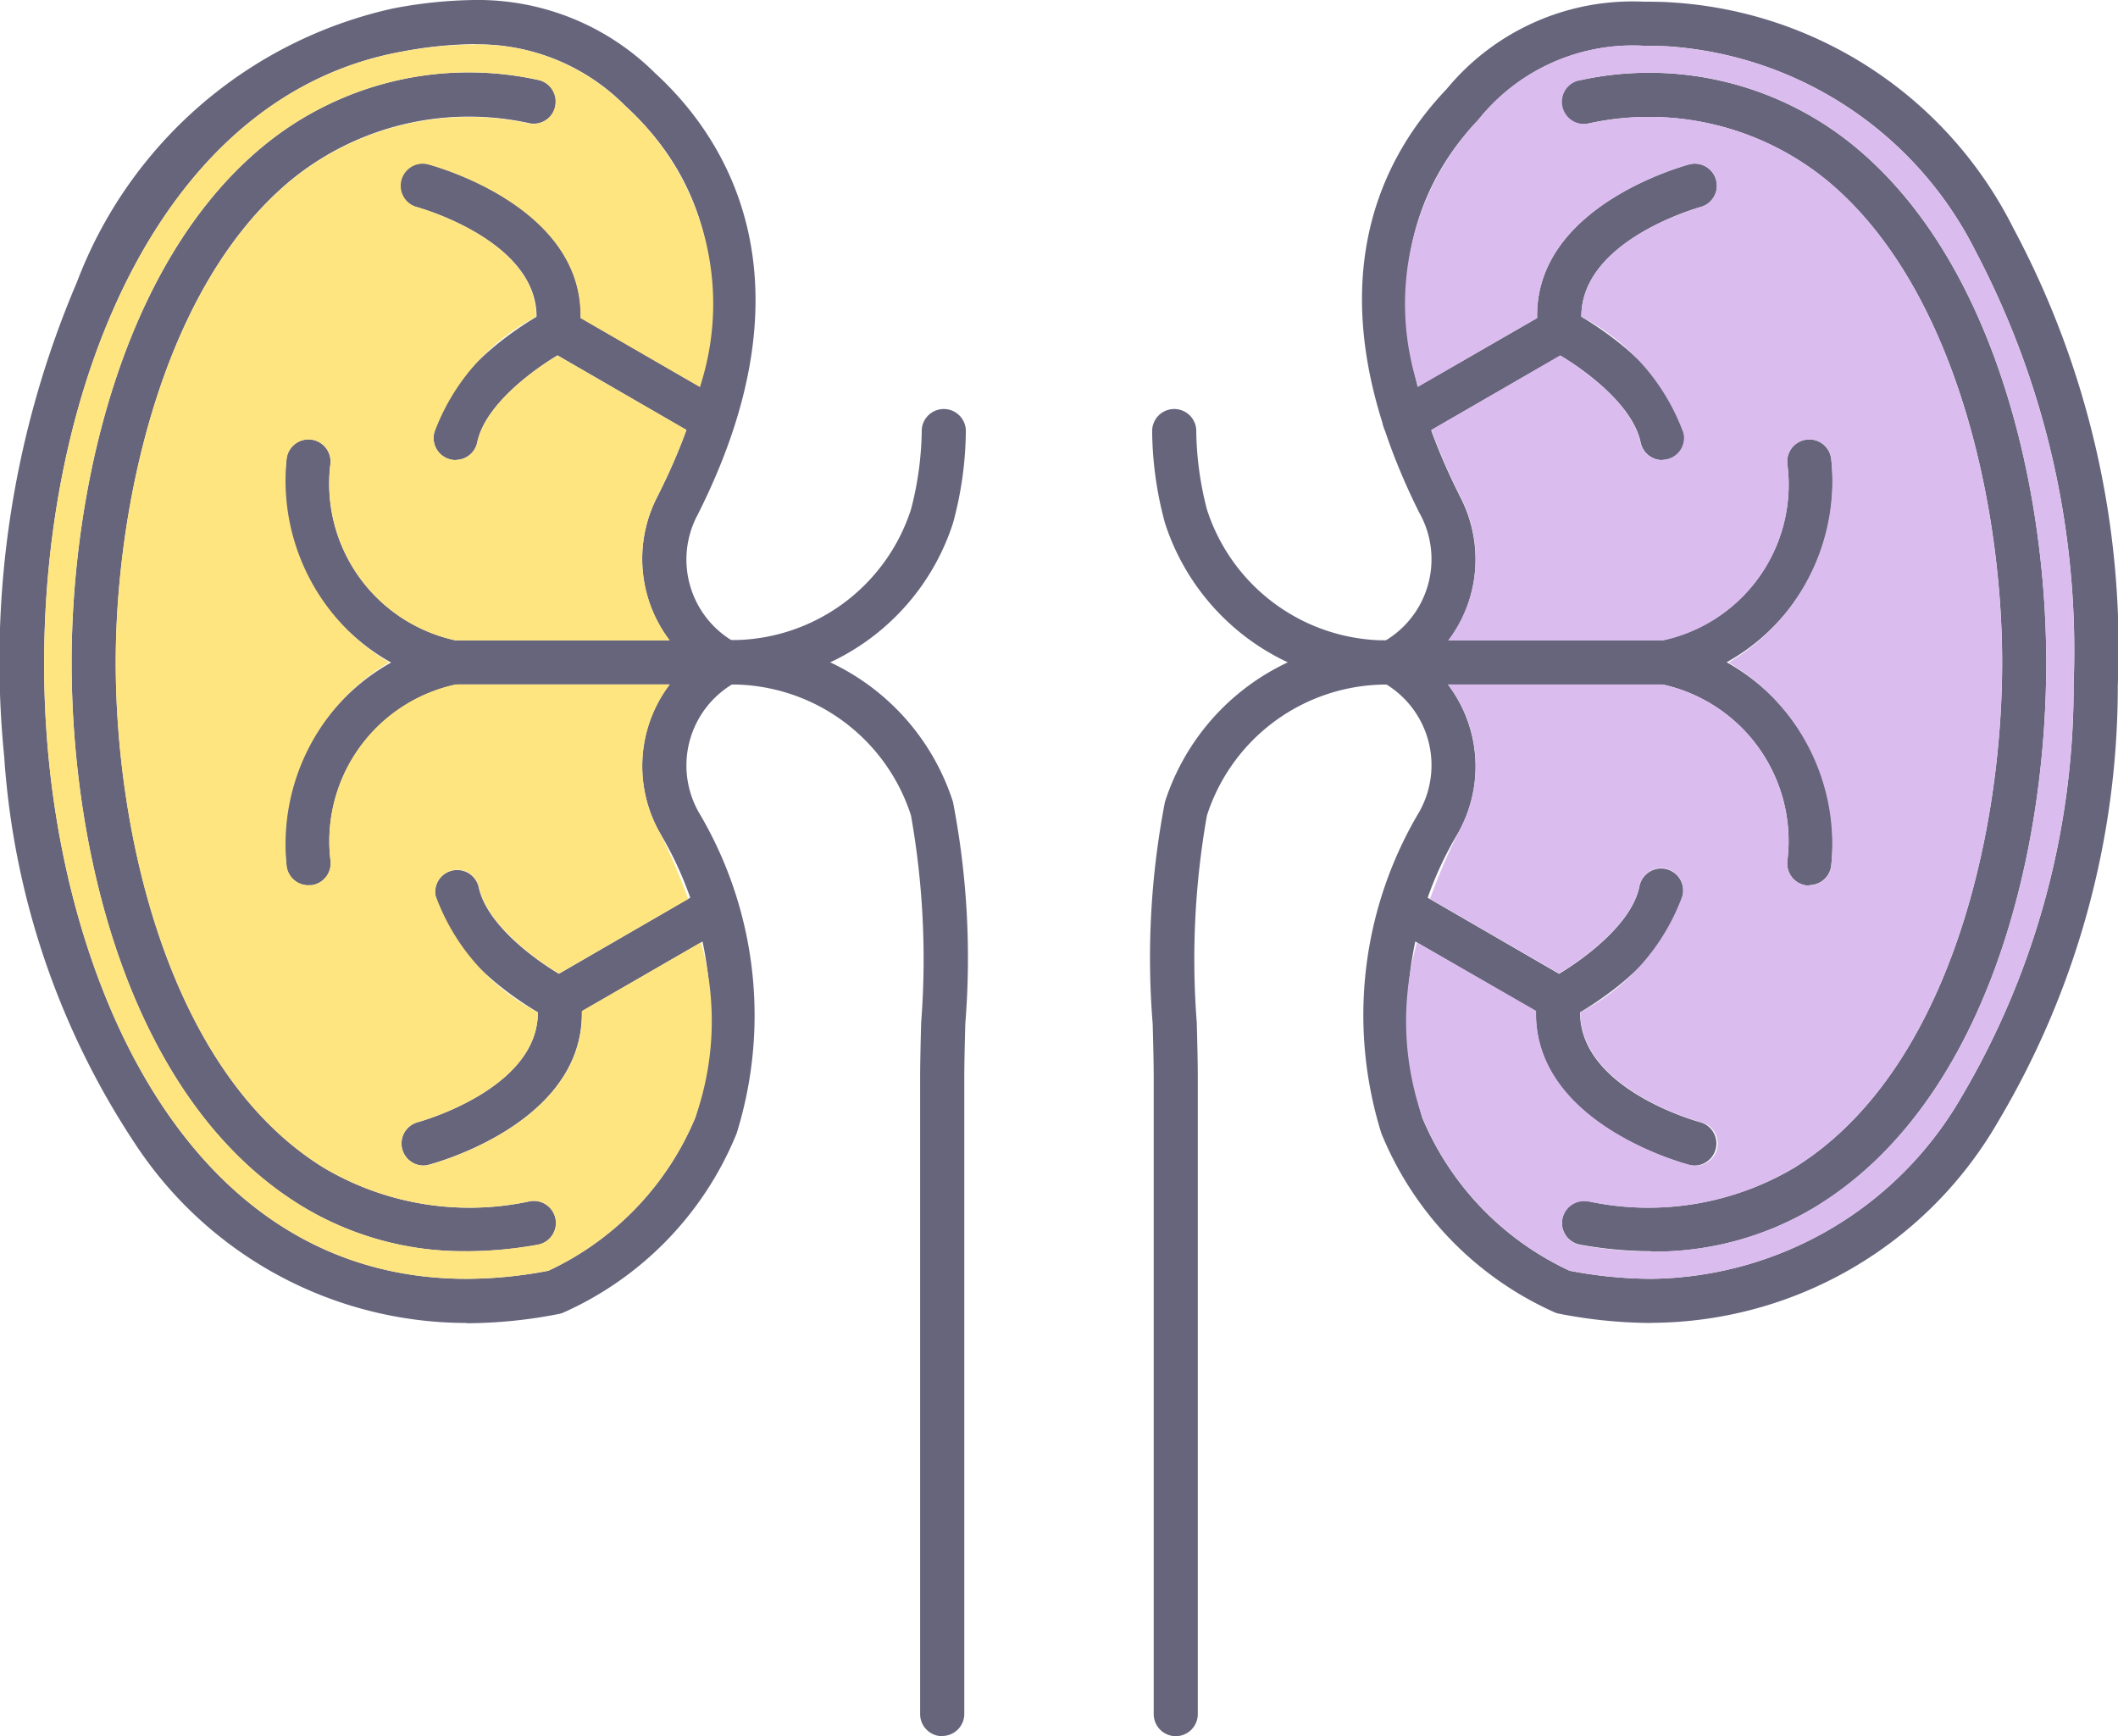 <svg xmlns="http://www.w3.org/2000/svg" width="31.084" height="25.48" viewBox="0 0 31.084 25.48">
  <g id="Layer_x0020_1" transform="translate(0 -0.462)">
    <g id="_534970128" transform="translate(0 0.462)">
      <g id="Group_47986" data-name="Group 47986">
        <g id="Group_47966" data-name="Group 47966" transform="translate(20.292 4.521)">
          <path id="_534971568" d="M7.446,3.437a.324.324,0,0,1-.317-.258c-.113-.54-.79-1.044-1.178-1.276L3.828,3.128A.324.324,0,0,1,3.5,2.567L5.787,1.25a.324.324,0,0,1,.31-.007c.059.03,1.448.758,1.666,1.8a.324.324,0,0,1-.251.383.32.32,0,0,1-.066.007Z" transform="translate(-3.342 -1.206)" fill="#67657c" fill-rule="evenodd"/>
        </g>
        <g id="Group_47967" data-name="Group 47967" transform="translate(22.559 2.399)">
          <path id="_534971328" d="M4.054,3.626a.324.324,0,0,1-.32-.28C3.486,1.538,5.86.894,5.961.867a.324.324,0,0,1,.165.626C6.1,1.5,4.206,2.02,4.376,3.259a.324.324,0,0,1-.277.365.333.333,0,0,1-.044,0Z" transform="translate(-3.716 -0.857)" fill="#67657c" fill-rule="evenodd"/>
        </g>
        <g id="Group_47968" data-name="Group 47968" transform="translate(20.106 6.45)">
          <path id="_534971184" d="M7.643,5.12H3.636a.324.324,0,1,1,0-.648H7.6A2.338,2.338,0,0,0,9.438,1.888a.324.324,0,1,1,.643-.082,3.024,3.024,0,0,1-2.364,3.3.33.33,0,0,1-.074.008Z" transform="translate(-3.312 -1.524)" fill="#67657c" fill-rule="evenodd"/>
        </g>
        <g id="Group_47969" data-name="Group 47969" transform="translate(24.113 9.398)">
          <path id="_534971208" d="M6.413,5.606l-.041,0a.324.324,0,0,1-.281-.361A2.352,2.352,0,0,0,4.222,2.649a.324.324,0,0,1,.148-.631,3.024,3.024,0,0,1,2.364,3.3.324.324,0,0,1-.321.283Z" transform="translate(-3.972 -2.01)" fill="#67657c" fill-rule="evenodd"/>
        </g>
        <g id="Group_47970" data-name="Group 47970" transform="translate(20.272 12.753)">
          <path id="_534971448" d="M5.946,4.792a.323.323,0,0,1-.162-.043L3.5,3.431a.324.324,0,0,1,.324-.561L5.948,4.1c.388-.233,1.066-.738,1.178-1.276a.324.324,0,1,1,.634.132C7.542,4,6.153,4.726,6.094,4.756a.325.325,0,0,1-.149.036Z" transform="translate(-3.339 -2.562)" fill="#67657c" fill-rule="evenodd"/>
        </g>
        <g id="Group_47971" data-name="Group 47971" transform="translate(22.54 14.336)">
          <path id="_534970656" d="M6.041,5.592a.323.323,0,0,1-.082-.011c-.1-.026-2.476-.671-2.227-2.479a.324.324,0,1,1,.642.088C4.2,4.431,6.1,4.95,6.123,4.955a.324.324,0,0,1-.082.637Z" transform="translate(-3.713 -2.823)" fill="#67657c" fill-rule="evenodd"/>
        </g>
        <g id="Group_47972" data-name="Group 47972" transform="translate(19.988 0.025)">
          <path id="_534970440" d="M7.541,19.856a7.111,7.111,0,0,1-1.36-.137.318.318,0,0,1-.059-.018,4.9,4.9,0,0,1-2.545-2.628,5.827,5.827,0,0,1,.563-4.729l.008-.016a1.392,1.392,0,0,0-.6-1.9.324.324,0,0,1,0-.537,1.392,1.392,0,0,0,.6-1.9L4.141,7.98c-1.581-3.155-.659-5.13.394-6.232A3.536,3.536,0,0,1,7.433.466c.119,0,.244,0,.381.009a6.021,6.021,0,0,1,5.039,3.316A13.068,13.068,0,0,1,14.385,10.5a12.494,12.494,0,0,1-1.756,6.4,5.9,5.9,0,0,1-5.088,2.954Zm-1.2-.766a6.439,6.439,0,0,0,1.2.118,5.328,5.328,0,0,0,4.543-2.657,11.845,11.845,0,0,0,1.653-6.067,12.593,12.593,0,0,0-1.446-6.37A5.468,5.468,0,0,0,7.785,1.121c-.127-.006-.243-.008-.353-.008A2.9,2.9,0,0,0,5,2.2c-.909.951-1.7,2.677-.282,5.5l.006.014a1.992,1.992,0,0,1-.469,2.457,1.99,1.99,0,0,1,.469,2.457l-.006.013a5.225,5.225,0,0,0-.54,4.205A4.307,4.307,0,0,0,6.34,19.09Z" transform="translate(-3.292 -0.466)" fill="#67657c" fill-rule="evenodd"/>
        </g>
        <g id="Group_47973" data-name="Group 47973" transform="translate(22.929 1.081)">
          <path id="_534970800" d="M5.081,17.921a5.939,5.939,0,0,1-1.037-.095.324.324,0,1,1,.113-.638A4.2,4.2,0,0,0,7.174,16.7c2.257-1.389,3.058-4.865,3.058-7.419,0-2.269-.667-5.478-2.548-7.055a4.125,4.125,0,0,0-3.526-.854A.324.324,0,1,1,4.044.735a4.744,4.744,0,0,1,4.055,1c2.05,1.718,2.78,5.027,2.78,7.551,0,2.852-.884,6.444-3.366,7.971a4.56,4.56,0,0,1-2.432.67Z" transform="translate(-3.777 -0.64)" fill="#67657c" fill-rule="evenodd"/>
        </g>
        <g id="Group_47974" data-name="Group 47974" transform="translate(16.896 9.398)">
          <path id="_534970176" d="M3.143,18.091a.324.324,0,0,1-.324-.324V8.439c0-.223-.007-.5-.015-.8A12.041,12.041,0,0,1,2.984,4.38,3.415,3.415,0,0,1,6.238,2.01h.079a.324.324,0,0,1,0,.648H6.238A2.769,2.769,0,0,0,3.6,4.58a12.084,12.084,0,0,0-.149,3.039c.008.3.015.588.015.82v9.328a.324.324,0,0,1-.324.324Z" transform="translate(-2.783 -2.01)" fill="#67657c" fill-rule="evenodd"/>
        </g>
        <g id="Group_47975" data-name="Group 47975" transform="translate(16.909 5.99)">
          <path id="_534970248" d="M6.306,5.5H6.227A3.415,3.415,0,0,1,2.973,3.133a5.288,5.288,0,0,1-.188-1.347.324.324,0,0,1,.647-.027,4.781,4.781,0,0,0,.157,1.175A2.769,2.769,0,0,0,6.227,4.856h.079a.324.324,0,0,1,0,.648Z" transform="translate(-2.785 -1.448)" fill="#67657c" fill-rule="evenodd"/>
        </g>
        <g id="Group_47976" data-name="Group 47976" transform="translate(6.363 4.521)">
          <path id="_534970896" d="M1.372,3.437a.32.32,0,0,1-.066-.007.324.324,0,0,1-.251-.383C1.273,2,2.662,1.273,2.721,1.242a.324.324,0,0,1,.31.007L5.314,2.568a.324.324,0,0,1-.324.561L2.867,1.9c-.388.233-1.066.738-1.178,1.276a.324.324,0,0,1-.317.258Z" transform="translate(-1.048 -1.206)" fill="#67657c" fill-rule="evenodd"/>
        </g>
        <g id="Group_47977" data-name="Group 47977" transform="translate(5.872 2.399)">
          <path id="_534970224" d="M3.28,3.626l-.044,0a.324.324,0,0,1-.277-.365c.17-1.24-1.731-1.76-1.751-1.765A.324.324,0,0,1,1.373.867c.1.027,2.476.671,2.227,2.479a.324.324,0,0,1-.32.28Z" transform="translate(-0.967 -0.857)" fill="#67657c" fill-rule="evenodd"/>
        </g>
        <g id="Group_47978" data-name="Group 47978" transform="translate(4.196 6.449)">
          <path id="_534970320" d="M7.148,5.12H3.141a.326.326,0,0,1-.074-.009A3.024,3.024,0,0,1,.7,1.807a.324.324,0,0,1,.643.081A2.352,2.352,0,0,0,3.18,4.472H7.148a.324.324,0,1,1,0,.648Z" transform="translate(-0.691 -1.524)" fill="#67657c" fill-rule="evenodd"/>
        </g>
        <g id="Group_47979" data-name="Group 47979" transform="translate(4.196 9.398)">
          <path id="_534970080" d="M1.024,5.605A.323.323,0,0,1,.7,5.323a3.024,3.024,0,0,1,2.364-3.3.324.324,0,1,1,.148.631A2.352,2.352,0,0,0,1.346,5.242a.324.324,0,0,1-.282.361l-.04,0Z" transform="translate(-0.691 -2.01)" fill="#67657c" fill-rule="evenodd"/>
        </g>
        <g id="Group_47980" data-name="Group 47980" transform="translate(6.383 12.753)">
          <path id="_534969672" d="M2.873,4.792a.323.323,0,0,1-.149-.036c-.059-.03-1.448-.758-1.666-1.8a.324.324,0,0,1,.634-.132c.113.54.79,1.044,1.178,1.276L4.993,2.87a.324.324,0,1,1,.324.561L3.035,4.749a.323.323,0,0,1-.162.043Z" transform="translate(-1.051 -2.562)" fill="#67657c" fill-rule="evenodd"/>
        </g>
        <g id="Group_47981" data-name="Group 47981" transform="translate(5.891 14.336)">
          <path id="_534969552" d="M1.294,5.592a.324.324,0,0,1-.082-.637c.023-.006,1.921-.526,1.75-1.765A.324.324,0,1,1,3.6,3.1c.248,1.808-2.126,2.453-2.227,2.479A.32.32,0,0,1,1.294,5.592Z" transform="translate(-0.97 -2.823)" fill="#67657c" fill-rule="evenodd"/>
        </g>
        <g id="Group_47982" data-name="Group 47982">
          <path id="_534969408" d="M6.847,19.877h0a5.819,5.819,0,0,1-4.823-2.568A11.67,11.67,0,0,1,.062,11.57,14.159,14.159,0,0,1,1.13,4.6,6.451,6.451,0,0,1,5.768.586a6.7,6.7,0,0,1,1.2-.124A3.684,3.684,0,0,1,9.612,1.533c.993.908,2.4,2.955.635,6.467l-.008.016a1.392,1.392,0,0,0,.6,1.9.324.324,0,0,1,0,.537,1.392,1.392,0,0,0-.6,1.9l.008.016a5.827,5.827,0,0,1,.563,4.729,4.9,4.9,0,0,1-2.545,2.628.318.318,0,0,1-.059.018,7.1,7.1,0,0,1-1.359.137ZM6.972,1.109a6.066,6.066,0,0,0-1.087.113C1.98,1.939.3,7.058.707,11.511c.323,3.56,2.125,7.718,6.14,7.718h0a6.429,6.429,0,0,0,1.2-.118,4.307,4.307,0,0,0,2.159-2.252,5.225,5.225,0,0,0-.54-4.205L9.66,12.64a1.992,1.992,0,0,1,.469-2.457A1.99,1.99,0,0,1,9.66,7.727l.006-.014c1.493-2.976.557-4.744-.491-5.7a3.042,3.042,0,0,0-2.2-.9Z" transform="translate(0 -0.462)" fill="#67657c" fill-rule="evenodd"/>
        </g>
        <g id="Group_47983" data-name="Group 47983" transform="translate(1.051 1.081)">
          <path id="_534969528" d="M5.971,17.921a4.559,4.559,0,0,1-2.432-.67C1.057,15.725.173,12.133.173,9.281c0-2.524.73-5.833,2.78-7.551a4.745,4.745,0,0,1,4.055-1,.324.324,0,1,1-.113.638,4.125,4.125,0,0,0-3.526.854C1.488,3.8.821,7.012.821,9.281c0,2.555.8,6.031,3.058,7.419a4.2,4.2,0,0,0,3.017.489.324.324,0,1,1,.113.638,5.934,5.934,0,0,1-1.037.095Z" transform="translate(-0.173 -0.64)" fill="#67657c" fill-rule="evenodd"/>
        </g>
        <g id="Group_47984" data-name="Group 47984" transform="translate(10.329 9.398)">
          <path id="_534970056" d="M5.2,18.091a.324.324,0,0,1-.324-.324V8.439c0-.232.007-.517.015-.82A12.081,12.081,0,0,0,4.742,4.58,2.769,2.769,0,0,0,2.1,2.657H2.025a.324.324,0,1,1,0-.648H2.1A3.415,3.415,0,0,1,5.358,4.38a12.046,12.046,0,0,1,.181,3.256c-.008.3-.015.58-.015.8v9.328a.324.324,0,0,1-.324.324Z" transform="translate(-1.701 -2.01)" fill="#67657c" fill-rule="evenodd"/>
        </g>
        <g id="Group_47985" data-name="Group 47985" transform="translate(10.329 5.99)">
          <path id="_534969600" d="M2.1,5.5H2.025a.324.324,0,1,1,0-.648H2.1A2.769,2.769,0,0,0,4.742,2.933,4.783,4.783,0,0,0,4.9,1.759a.324.324,0,0,1,.647.027,5.288,5.288,0,0,1-.188,1.347A3.415,3.415,0,0,1,2.1,5.5Z" transform="translate(-1.701 -1.448)" fill="#67657c" fill-rule="evenodd"/>
        </g>
      </g>
    </g>
    <path id="Path_47021" data-name="Path 47021" d="M4.028,6.373a.324.324,0,0,1,.281.361A2.352,2.352,0,0,0,6.143,9.319H9.289a1.979,1.979,0,0,1-.171-2.133l.006-.014a8.8,8.8,0,0,0,.409-.942L7.641,5.138c-.388.233-1.066.738-1.178,1.276a.324.324,0,0,1-.317.258.32.32,0,0,1-.066-.007.324.324,0,0,1-.251-.383,3.144,3.144,0,0,1,1.5-1.713c0-1.13-1.743-1.607-1.761-1.612a.324.324,0,0,1,.165-.626c.1.025,2.28.618,2.245,2.257L9.731,5.6a3.91,3.91,0,0,0-1.1-4.126,3.042,3.042,0,0,0-2.2-.9A6.066,6.066,0,0,0,5.344.682C1.438,1.4-.239,6.517.166,10.97c.323,3.56,2.125,7.718,6.14,7.718h0a6.429,6.429,0,0,0,1.2-.118,4.307,4.307,0,0,0,2.159-2.252,4.281,4.281,0,0,0,.082-2.567L8,14.758c.034,1.639-2.148,2.231-2.245,2.257a.32.32,0,0,1-.082.011.324.324,0,0,1-.082-.637c.022-.006,1.764-.483,1.761-1.612a3.144,3.144,0,0,1-1.5-1.713.324.324,0,0,1,.634-.132c.113.54.79,1.044,1.178,1.276l1.895-1.094a8.74,8.74,0,0,0-.43-1L9.119,12.1A1.982,1.982,0,0,1,9.29,9.966H6.143a2.352,2.352,0,0,0-1.834,2.585.324.324,0,0,1-.282.361l-.04,0a.323.323,0,0,1-.321-.282A3.1,3.1,0,0,1,5.172,9.642,3.1,3.1,0,0,1,3.666,6.653a.324.324,0,0,1,.362-.28Zm3.579-4.9a.324.324,0,0,1-.375.262,4.125,4.125,0,0,0-3.526.854C1.825,4.165,1.157,7.374,1.157,9.642c0,2.555.8,6.031,3.058,7.419a4.2,4.2,0,0,0,3.017.489.324.324,0,1,1,.113.638,5.935,5.935,0,0,1-1.037.095,4.559,4.559,0,0,1-2.432-.67C1.394,16.086.51,12.495.51,9.642c0-2.524.73-5.833,2.78-7.551a4.745,4.745,0,0,1,4.055-1,.324.324,0,0,1,.262.375Z" transform="translate(0.541 0.541)" fill="#ffe57f" fill-rule="evenodd"/>
    <path id="Path_47022" data-name="Path 47022" d="M5.969,4.548a3.144,3.144,0,0,1,1.5,1.713.324.324,0,0,1-.251.383.32.32,0,0,1-.066.007.324.324,0,0,1-.317-.258c-.113-.54-.79-1.044-1.178-1.276L3.769,6.209a8.724,8.724,0,0,0,.408.942l.006.014A1.982,1.982,0,0,1,4.013,9.3H7.159A2.338,2.338,0,0,0,8.993,6.714a.324.324,0,1,1,.643-.082A3.1,3.1,0,0,1,8.13,9.622a3.1,3.1,0,0,1,1.505,2.989.324.324,0,0,1-.321.283l-.041,0a.324.324,0,0,1-.281-.361A2.352,2.352,0,0,0,7.159,9.945H4.013a1.979,1.979,0,0,1,.171,2.133l-.006.013a8.737,8.737,0,0,0-.43,1l1.894,1.094c.388-.233,1.066-.738,1.178-1.276a.324.324,0,1,1,.634.132,3.144,3.144,0,0,1-1.5,1.713c0,1.13,1.743,1.607,1.761,1.612a.324.324,0,1,1-.165.626c-.1-.025-2.28-.618-2.245-2.257L3.556,13.73A4.281,4.281,0,0,0,3.637,16.3,4.307,4.307,0,0,0,5.8,18.549a6.44,6.44,0,0,0,1.2.118A5.328,5.328,0,0,0,11.54,16.01a11.845,11.845,0,0,0,1.653-6.067,12.593,12.593,0,0,0-1.446-6.37A5.468,5.468,0,0,0,7.241.581C7.114.575,7,.572,6.889.572a2.9,2.9,0,0,0-2.43,1.082,3.936,3.936,0,0,0-.886,3.92L5.32,4.566C5.286,2.927,7.468,2.335,7.565,2.309a.324.324,0,0,1,.165.626c-.022.006-1.764.483-1.761,1.612Zm.1,12.982a4.2,4.2,0,0,0,3.017-.489c2.257-1.389,3.058-4.865,3.058-7.419,0-2.269-.667-5.478-2.548-7.055A4.125,4.125,0,0,0,6.07,1.713a.324.324,0,1,1-.113-.638,4.744,4.744,0,0,1,4.055,1c2.05,1.718,2.78,5.027,2.78,7.551,0,2.852-.884,6.444-3.366,7.971a4.56,4.56,0,0,1-2.432.67,5.939,5.939,0,0,1-1.037-.095.324.324,0,1,1,.113-.638Z" transform="translate(17.239 0.562)" fill="#dbbcee" fill-rule="evenodd"/>
  </g>
</svg>
